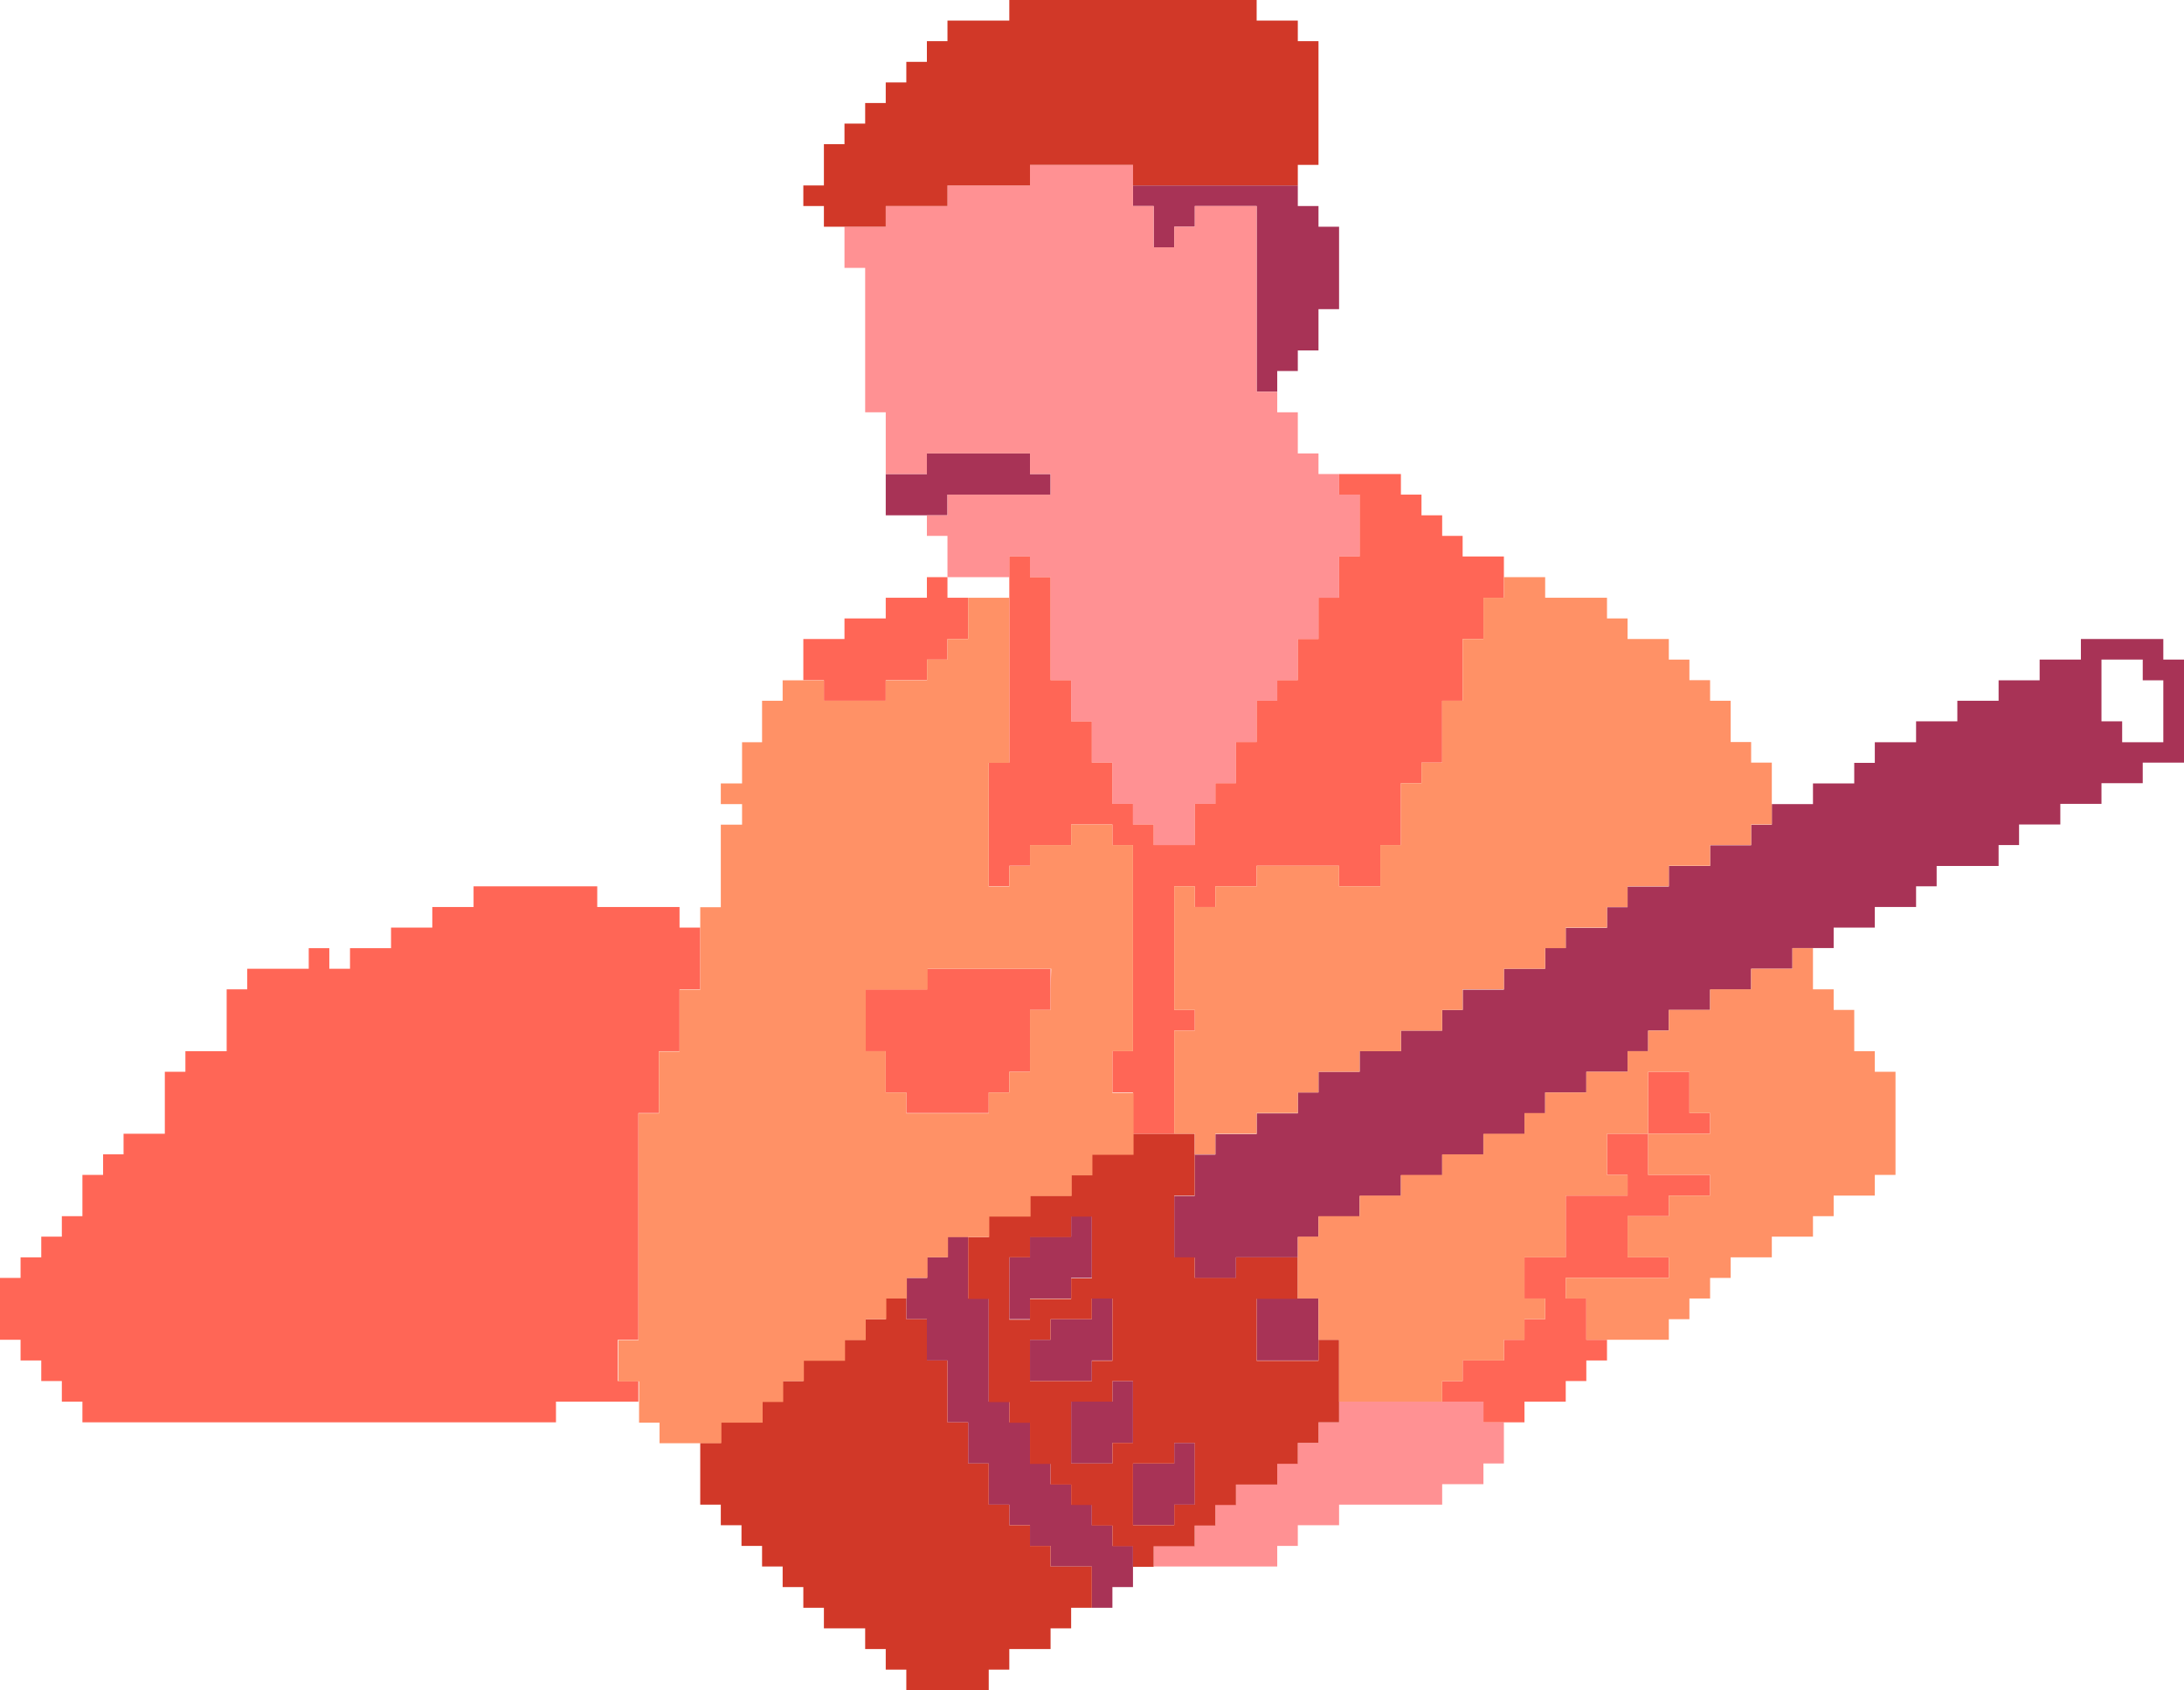 <svg xmlns="http://www.w3.org/2000/svg" viewBox="0 0 194.25 150.29"><defs><style>.cls-1{fill:none;}.cls-2{fill:#a83356;}.cls-3{fill:#ff9193;}.cls-4{fill:#d13828;}.cls-5{fill:#ff6656;}.cls-6{fill:#ff9166;}</style></defs><g id="Capa_2" data-name="Capa 2"><g id="Layer_1" data-name="Layer 1"><polygon class="cls-1" points="86.11 53.15 87.94 53.15 89.77 53.15 89.77 51.32 87.94 51.32 86.11 51.32 84.27 51.32 84.27 53.15 86.11 53.15"/><polygon class="cls-1" points="190.58 58.65 188.75 58.65 186.91 58.65 186.91 60.48 186.91 62.31 186.91 64.14 188.75 64.14 188.75 65.98 190.58 65.98 192.41 65.98 192.41 64.14 192.41 62.31 192.41 60.48 190.58 60.48 190.58 58.65"/><path class="cls-2" d="M192.41,58.65V56.82h-7.33v1.83h-3.67v1.84h-3.65v1.82h-3.67v1.83h-3.67V66h-3.67v1.83h-1.83v1.83h-3.67v1.84h-3.66v1.83h-1.84v1.83H152.1V77h-3.67v1.83h-3.67v1.84h-1.83v1.83h-3.67V84.3h-1.83v1.84h-3.67V88H130.1V89.8h-1.83v1.84H124.6v1.83h-3.67V95.3h-3.66v1.84h-1.84V99h-3.66v1.84H108.1v1.83h-1.84v3.67h-1.82v5.49h1.82v1.83h3.67V111.8h5.5V110h1.84v-1.82h3.66v-1.83h3.67v-1.84h3.67v-1.83h3.66v-1.83h3.66V99h1.84V97.14h3.66V95.3h3.67V93.47h1.83V91.64h1.84V89.8h3.67V88h3.65V86.14h3.67V84.3h3.67V82.48h3.66V80.65h3.67V78.81h1.83V77h5.51V75.14h1.82V73.31h3.67V71.48h3.66V69.64h3.67V67.81h3.67V58.65Zm0,3.66V66h-3.66V64.14h-1.84V58.65h3.67v1.84h1.83Z"/><polygon class="cls-2" points="113.6 115.46 111.77 115.46 111.77 117.3 111.77 119.13 111.77 120.97 113.6 120.97 115.43 120.97 117.27 120.97 117.27 119.13 117.27 117.3 117.27 115.46 115.43 115.46 113.6 115.46"/><polygon class="cls-2" points="104.44 130.13 102.61 130.13 100.77 130.13 100.77 131.97 100.77 133.79 100.77 135.62 102.61 135.62 104.44 135.62 104.44 133.79 106.27 133.79 106.27 131.97 106.27 130.13 106.27 128.3 104.44 128.3 104.44 130.13"/><polygon class="cls-2" points="102.61 20.16 102.61 21.99 104.44 21.99 104.44 20.16 106.27 20.16 106.27 18.32 108.1 18.32 109.93 18.32 111.77 18.32 111.77 20.16 111.77 21.99 111.77 23.82 111.77 25.66 111.77 27.49 111.77 29.32 111.77 31.16 111.77 32.99 111.77 34.83 113.6 34.83 113.6 32.99 115.43 32.99 115.43 31.16 117.27 31.16 117.27 29.32 117.27 27.49 119.1 27.49 119.1 25.66 119.1 23.82 119.1 21.99 119.1 20.16 117.27 20.16 117.27 18.32 115.43 18.32 115.43 16.49 113.6 16.49 111.77 16.49 109.93 16.49 108.1 16.49 106.27 16.49 104.44 16.49 102.61 16.49 100.77 16.49 100.77 18.32 102.61 18.32 102.61 20.16"/><polygon class="cls-2" points="98.94 124.63 97.11 124.63 95.27 124.63 95.27 126.47 95.27 128.3 95.27 130.13 97.11 130.13 98.94 130.13 98.94 128.3 100.77 128.3 100.77 126.47 100.77 124.63 100.77 122.8 98.94 122.8 98.94 124.63"/><polygon class="cls-2" points="98.94 135.62 97.11 135.62 97.11 133.79 95.27 133.79 95.27 131.97 93.44 131.97 93.44 130.13 91.61 130.13 91.61 128.3 91.61 126.47 89.77 126.47 89.77 124.63 87.94 124.63 87.94 122.8 87.94 120.97 87.94 119.13 87.94 117.3 87.94 115.46 86.11 115.46 86.11 113.63 86.11 111.8 86.11 109.96 84.27 109.96 84.27 111.8 82.44 111.8 82.44 113.63 80.61 113.63 80.61 115.46 80.61 117.3 82.44 117.3 82.44 119.13 82.44 120.97 84.27 120.97 84.27 122.8 84.27 124.63 84.27 126.47 86.11 126.47 86.11 128.3 86.11 130.13 87.94 130.13 87.94 131.97 87.94 133.79 89.77 133.79 89.77 135.62 91.61 135.62 91.61 137.46 93.44 137.46 93.44 139.29 95.27 139.29 97.11 139.29 97.11 141.12 97.11 142.96 98.94 142.96 98.94 141.12 100.77 141.12 100.77 139.29 100.77 137.46 98.94 137.46 98.94 135.62"/><polygon class="cls-2" points="97.11 117.3 95.27 117.3 93.44 117.3 93.44 119.13 91.61 119.13 91.61 120.97 91.61 122.8 93.44 122.8 95.27 122.8 97.11 122.8 97.11 120.97 98.94 120.97 98.94 119.13 98.94 117.3 98.94 115.46 97.11 115.46 97.11 117.3"/><polygon class="cls-2" points="91.61 109.96 91.61 111.8 89.77 111.8 89.77 113.63 89.77 115.46 89.77 117.3 91.61 117.3 91.61 115.46 93.44 115.46 95.27 115.46 95.27 113.63 97.11 113.63 97.11 111.8 97.11 109.96 97.11 108.14 95.27 108.14 95.27 109.96 93.44 109.96 91.61 109.96"/><polygon class="cls-2" points="82.44 45.82 84.27 45.82 84.27 43.98 86.11 43.98 87.94 43.98 89.77 43.98 91.61 43.98 93.44 43.98 93.44 42.15 91.61 42.15 91.61 40.32 89.77 40.32 87.94 40.32 86.11 40.32 84.27 40.32 82.44 40.32 82.44 42.15 80.61 42.15 78.78 42.15 78.78 43.98 78.78 45.82 80.61 45.82 82.44 45.82"/><polygon class="cls-3" points="131.94 126.47 131.94 124.63 130.09 124.63 128.27 124.63 126.43 124.63 124.6 124.63 122.77 124.63 120.93 124.63 119.1 124.63 119.1 126.47 117.27 126.47 117.27 128.3 115.43 128.3 115.43 130.13 113.6 130.13 113.6 131.97 111.77 131.97 109.93 131.97 109.93 133.79 108.1 133.79 108.1 135.62 106.27 135.62 106.27 137.46 104.44 137.46 102.61 137.46 102.61 139.29 104.44 139.29 106.27 139.29 108.1 139.29 109.93 139.29 111.77 139.29 113.6 139.29 113.6 137.46 115.43 137.46 115.43 135.62 117.27 135.62 119.1 135.62 119.1 133.79 120.93 133.79 122.77 133.79 124.6 133.79 126.43 133.79 128.27 133.79 128.27 131.97 130.09 131.97 131.94 131.97 131.94 130.13 133.76 130.13 133.76 128.3 133.76 126.47 131.94 126.47"/><polygon class="cls-3" points="102.61 73.31 102.61 75.14 104.44 75.14 106.27 75.14 106.27 73.31 106.27 71.48 108.1 71.48 108.1 69.64 109.93 69.64 109.93 67.81 109.93 65.98 111.77 65.98 111.77 64.14 111.77 62.31 113.6 62.31 113.6 60.48 115.43 60.48 115.43 58.65 115.43 56.82 117.27 56.82 117.27 54.99 117.27 53.15 119.1 53.15 119.1 51.32 119.1 49.48 120.93 49.48 120.93 47.65 120.93 45.82 120.93 43.98 119.1 43.98 119.1 42.15 117.27 42.15 117.27 40.32 115.43 40.32 115.43 38.48 115.43 36.66 113.6 36.66 113.6 34.83 111.77 34.83 111.77 32.99 111.77 31.16 111.77 29.32 111.77 27.49 111.77 25.66 111.77 23.82 111.77 21.99 111.77 20.16 111.77 18.32 109.93 18.32 108.1 18.32 106.27 18.32 106.27 20.16 104.44 20.16 104.44 21.99 102.61 21.99 102.61 20.16 102.61 18.32 100.77 18.32 100.77 16.49 100.77 14.66 98.94 14.66 97.11 14.66 95.27 14.66 93.44 14.66 91.61 14.66 91.61 16.49 89.77 16.49 87.94 16.49 86.11 16.49 84.27 16.49 84.27 18.32 82.44 18.32 80.61 18.32 78.78 18.32 78.78 20.16 76.95 20.16 75.11 20.16 75.11 21.99 75.11 23.82 76.95 23.82 76.95 25.66 76.95 27.49 76.95 29.32 76.95 31.16 76.95 32.99 76.95 34.83 76.95 36.66 78.78 36.66 78.78 38.48 78.78 40.32 78.78 42.15 80.61 42.15 82.44 42.15 82.44 40.32 84.27 40.32 86.11 40.32 87.94 40.32 89.77 40.32 91.61 40.32 91.61 42.15 93.44 42.15 93.44 43.98 91.61 43.98 89.77 43.98 87.94 43.98 86.11 43.98 84.27 43.98 84.27 45.82 82.44 45.82 82.44 47.65 84.27 47.65 84.27 49.48 84.27 51.32 86.11 51.32 87.94 51.32 89.77 51.32 89.77 49.48 91.61 49.48 91.61 51.32 93.44 51.32 93.44 53.15 93.44 54.99 93.44 56.82 93.44 58.65 93.44 60.48 95.27 60.48 95.27 62.31 95.27 64.14 97.11 64.14 97.11 65.98 97.11 67.81 98.94 67.81 98.94 69.64 98.94 71.48 100.77 71.48 100.77 73.31 102.61 73.31"/><path class="cls-4" d="M117.27,119.13V121h-5.5v-5.51h3.66V111.8h-5.5v1.83h-3.67V111.8h-1.82v-5.49h1.82v-5.5h-5.49v1.83H97.11v1.83H95.27v1.84H91.61v1.83H87.94V110H86.11v5.5h1.83v9.17h1.83v1.84h1.84v3.66h1.83V132h1.83v1.82h1.84v1.83h1.83v1.84h1.83v1.83h1.84v-1.83h3.65v-1.84h1.84v-1.83h1.83V132h3.67v-1.84h1.83V128.3h1.84v-1.83h1.83v-7.34ZM97.11,122.8h-5.5v-3.67h1.83V117.3h3.67v-1.84h1.83V121H97.11Zm-7.34-7.34V111.8h1.84V110h3.66v-1.82h1.84v5.49H95.27v1.83H91.61v1.84H89.77Zm5.5,12.84v-3.67h3.67V122.8h1.83v5.5H98.94v1.83H95.27Zm9.17,5.49v1.83h-3.67v-5.49h3.67V128.3h1.82v5.49Z"/><polygon class="cls-4" points="93.44 139.29 93.44 137.46 91.61 137.46 91.61 135.62 89.77 135.62 89.77 133.79 87.94 133.79 87.94 131.97 87.94 130.13 86.11 130.13 86.11 128.3 86.11 126.47 84.27 126.47 84.27 124.63 84.27 122.8 84.27 120.97 82.44 120.97 82.44 119.13 82.44 117.3 80.61 117.3 80.61 115.46 78.78 115.46 78.78 117.3 76.95 117.3 76.95 119.13 75.11 119.13 75.11 120.97 73.28 120.97 71.45 120.97 71.45 122.8 69.61 122.8 69.61 124.63 67.78 124.63 67.78 126.47 65.95 126.47 64.11 126.47 64.11 128.3 62.28 128.3 62.28 130.13 62.28 131.97 62.28 133.79 64.11 133.79 64.11 135.62 65.95 135.62 65.95 137.46 67.78 137.46 67.78 139.29 69.61 139.29 69.61 141.12 71.45 141.12 71.45 142.96 73.28 142.96 73.28 144.79 75.11 144.79 76.95 144.79 76.95 146.63 78.78 146.63 78.78 148.46 80.61 148.46 80.61 150.29 82.44 150.29 84.27 150.29 86.11 150.29 87.94 150.29 87.94 148.46 89.77 148.46 89.77 146.63 91.61 146.63 93.44 146.63 93.44 144.79 95.27 144.79 95.27 142.96 97.11 142.96 97.11 141.12 97.11 139.29 95.27 139.29 93.44 139.29"/><polygon class="cls-4" points="73.28 20.16 75.11 20.16 76.95 20.16 78.78 20.16 78.78 18.32 80.61 18.32 82.44 18.32 84.27 18.32 84.27 16.49 86.11 16.49 87.94 16.49 89.77 16.49 91.61 16.49 91.61 14.66 93.44 14.66 95.27 14.66 97.11 14.66 98.94 14.66 100.77 14.66 100.77 16.49 102.61 16.49 104.44 16.49 106.27 16.49 108.1 16.49 109.93 16.49 111.77 16.49 113.6 16.49 115.43 16.49 115.43 14.66 117.27 14.66 117.27 12.82 117.27 10.99 117.27 9.16 117.27 7.33 117.27 5.5 117.27 3.66 115.43 3.66 115.43 1.83 113.6 1.83 111.77 1.83 111.77 0 109.93 0 108.1 0 106.27 0 104.44 0 102.61 0 100.77 0 98.94 0 97.11 0 95.27 0 93.44 0 91.61 0 89.77 0 89.77 1.83 87.94 1.83 86.11 1.83 84.27 1.83 84.27 3.66 82.44 3.66 82.44 5.5 80.61 5.5 80.61 7.33 78.78 7.33 78.78 9.16 76.95 9.16 76.95 10.99 75.11 10.99 75.11 12.82 73.28 12.82 73.28 14.66 73.28 16.49 71.45 16.49 71.45 18.32 73.28 18.32 73.28 20.16"/><polygon class="cls-5" points="150.26 100.81 152.1 100.81 152.1 98.97 150.26 98.97 150.26 97.14 150.26 95.3 148.43 95.3 146.59 95.3 146.59 97.14 146.59 98.97 146.59 100.81 148.43 100.81 150.26 100.81"/><polygon class="cls-5" points="146.59 100.81 144.76 100.81 142.93 100.81 142.93 102.64 142.93 104.47 144.76 104.47 144.76 106.31 142.93 106.31 141.09 106.31 139.26 106.31 139.26 108.14 139.26 109.96 139.26 111.8 137.43 111.8 135.59 111.8 135.59 113.63 135.59 115.46 137.43 115.46 137.43 117.3 135.59 117.3 135.59 119.13 133.76 119.13 133.76 120.97 131.94 120.97 130.09 120.97 130.09 122.8 128.27 122.8 128.27 124.63 130.09 124.63 131.94 124.63 131.94 126.47 133.76 126.47 135.59 126.47 135.59 124.63 137.43 124.63 139.26 124.63 139.26 122.8 141.09 122.8 141.09 120.97 142.93 120.97 142.93 119.13 141.09 119.13 141.09 117.3 141.09 115.46 139.26 115.46 139.26 113.63 141.09 113.63 142.93 113.63 144.76 113.63 146.59 113.63 148.43 113.63 148.43 111.8 146.59 111.8 144.76 111.8 144.76 109.96 144.76 108.14 146.59 108.14 148.43 108.14 148.43 106.31 150.26 106.31 152.1 106.31 152.1 104.47 150.26 104.47 148.43 104.47 146.59 104.47 146.59 102.64 146.59 100.81"/><polygon class="cls-5" points="128.27 65.98 128.27 64.14 128.27 62.31 130.09 62.31 130.09 60.48 130.09 58.65 130.09 56.82 131.94 56.82 131.94 54.99 131.94 53.15 133.76 53.15 133.76 51.32 133.76 49.48 131.94 49.48 130.09 49.48 130.09 47.65 128.27 47.65 128.27 45.82 126.43 45.82 126.43 43.98 124.6 43.98 124.6 42.15 122.77 42.15 120.93 42.15 119.1 42.15 119.1 43.98 120.93 43.98 120.93 45.82 120.93 47.65 120.93 49.48 119.1 49.48 119.1 51.32 119.1 53.15 117.27 53.15 117.27 54.99 117.27 56.82 115.43 56.82 115.43 58.65 115.43 60.48 113.6 60.48 113.6 62.31 111.77 62.31 111.77 64.14 111.77 65.98 109.93 65.98 109.93 67.81 109.93 69.64 108.1 69.64 108.1 71.48 106.27 71.48 106.27 73.31 106.27 75.14 104.44 75.14 102.61 75.14 102.61 73.31 100.77 73.31 100.77 71.48 98.94 71.48 98.94 69.64 98.94 67.81 97.11 67.81 97.11 65.98 97.11 64.14 95.27 64.14 95.27 62.31 95.27 60.48 93.44 60.48 93.44 58.65 93.44 56.82 93.44 54.99 93.44 53.15 93.44 51.32 91.61 51.32 91.61 49.48 89.77 49.48 89.77 51.32 89.77 53.15 89.77 54.99 89.77 56.82 89.77 58.65 89.77 60.48 89.77 62.31 89.77 64.14 89.77 65.98 89.77 67.81 87.94 67.81 87.94 69.64 87.94 71.48 87.94 73.31 87.94 75.14 87.94 76.98 87.94 78.81 89.77 78.81 89.77 76.98 91.61 76.98 91.61 75.14 93.44 75.14 95.27 75.14 95.27 73.31 97.11 73.31 98.94 73.31 98.94 75.14 100.77 75.14 100.77 76.98 100.77 78.81 100.77 80.65 100.77 82.48 100.77 84.31 100.77 86.14 100.77 87.97 100.77 89.8 100.77 91.64 100.77 93.47 98.94 93.47 98.94 95.3 98.94 97.14 100.77 97.14 100.77 98.97 100.77 100.81 102.61 100.81 104.44 100.81 104.44 98.97 104.44 97.14 104.44 95.3 104.44 93.47 104.44 91.64 106.27 91.64 106.27 89.8 104.44 89.8 104.44 87.97 104.44 86.14 104.44 84.31 104.44 82.48 104.44 80.65 104.44 78.81 106.27 78.81 106.27 80.65 108.1 80.65 108.1 78.81 109.93 78.81 111.77 78.81 111.77 76.98 113.6 76.98 115.43 76.98 117.27 76.98 119.1 76.98 119.1 78.81 120.93 78.81 122.77 78.81 122.77 76.98 122.77 75.14 124.6 75.14 124.6 73.31 124.6 71.48 124.6 69.64 126.43 69.64 126.43 67.81 128.27 67.81 128.27 65.98"/><polygon class="cls-5" points="89.77 86.14 87.94 86.14 86.11 86.14 84.27 86.14 82.44 86.14 82.44 87.97 80.61 87.97 78.78 87.97 76.95 87.97 76.95 89.8 76.95 91.64 76.95 93.47 78.78 93.47 78.78 95.3 78.78 97.14 80.61 97.14 80.61 98.97 82.44 98.97 84.27 98.97 86.11 98.97 87.94 98.97 87.94 97.14 89.77 97.14 89.77 95.3 91.61 95.3 91.61 93.47 91.61 91.64 91.61 89.8 93.44 89.8 93.44 87.97 93.44 86.14 91.61 86.14 89.77 86.14"/><polygon class="cls-5" points="78.78 62.31 78.78 60.48 80.61 60.48 82.44 60.48 82.44 58.65 84.27 58.65 84.27 56.82 86.11 56.82 86.11 54.99 86.11 53.15 84.27 53.15 84.27 51.32 82.44 51.32 82.44 53.15 80.61 53.15 78.78 53.15 78.78 54.99 76.95 54.99 75.11 54.99 75.11 56.82 73.28 56.82 71.45 56.82 71.45 58.65 71.45 60.48 73.28 60.48 73.28 62.31 75.11 62.31 76.95 62.31 78.78 62.31"/><polygon class="cls-5" points="60.44 80.65 58.61 80.65 56.78 80.65 54.95 80.65 53.12 80.65 53.12 78.81 51.29 78.81 49.45 78.81 47.62 78.81 45.79 78.81 43.95 78.81 42.12 78.81 42.12 80.65 40.28 80.65 38.45 80.65 38.45 82.48 36.62 82.48 34.78 82.48 34.78 84.31 32.95 84.31 31.13 84.31 31.13 86.14 29.29 86.14 29.29 84.31 27.46 84.31 27.46 86.14 25.66 86.14 23.83 86.14 21.99 86.14 21.99 87.97 20.16 87.97 20.16 89.8 20.16 91.64 20.16 93.47 18.33 93.47 16.49 93.47 16.49 95.3 14.66 95.3 14.66 97.14 14.66 98.97 14.66 100.81 12.84 100.81 10.99 100.81 10.99 102.64 9.17 102.64 9.17 104.47 7.33 104.47 7.33 106.31 7.33 108.14 5.5 108.14 5.5 109.96 3.67 109.96 3.67 111.8 1.83 111.8 1.83 113.63 0 113.63 0 115.46 0 117.3 0 119.13 1.83 119.13 1.83 120.97 3.67 120.97 3.67 122.8 5.5 122.8 5.5 124.63 7.33 124.63 7.33 126.47 9.17 126.47 10.99 126.47 12.84 126.47 14.66 126.47 16.49 126.47 18.33 126.47 20.16 126.47 21.99 126.47 23.83 126.47 25.66 126.47 27.46 126.47 27.49 126.47 29.29 126.47 31.13 126.47 32.95 126.47 34.78 126.47 36.62 126.47 38.45 126.47 40.28 126.47 42.12 126.47 43.95 126.47 45.79 126.47 47.62 126.47 49.45 126.47 49.45 124.63 51.29 124.63 53.12 124.63 54.95 124.63 56.78 124.63 56.78 122.8 54.95 122.8 54.95 120.97 54.95 119.13 56.78 119.13 56.78 117.3 56.78 115.46 56.78 113.63 56.78 111.8 56.78 109.96 56.78 108.14 56.78 106.31 56.78 104.47 56.78 102.64 56.78 100.81 56.78 98.97 58.61 98.97 58.61 97.14 58.61 95.3 58.61 93.47 60.44 93.47 60.44 91.64 60.44 89.8 60.44 87.97 62.28 87.97 62.28 86.14 62.28 84.31 62.28 82.48 60.44 82.48 60.44 80.65"/><polygon class="cls-6" points="166.75 93.47 164.92 93.47 164.92 91.64 164.92 89.8 163.09 89.8 163.09 87.97 161.25 87.97 161.25 86.14 161.25 84.31 159.42 84.31 159.42 86.14 157.59 86.14 155.75 86.14 155.75 87.97 153.93 87.97 152.1 87.97 152.1 89.8 150.26 89.8 148.43 89.8 148.43 91.64 146.59 91.64 146.59 93.47 144.76 93.47 144.76 95.3 142.93 95.3 141.09 95.3 141.09 97.14 139.26 97.14 137.43 97.14 137.43 98.97 135.59 98.97 135.59 100.81 133.76 100.81 131.94 100.81 131.94 102.64 130.09 102.64 128.27 102.64 128.27 104.47 126.43 104.47 124.6 104.47 124.6 106.31 122.77 106.31 120.93 106.31 120.93 108.14 119.1 108.14 117.27 108.14 117.27 109.96 115.43 109.96 115.43 111.8 115.43 113.63 115.43 115.46 117.27 115.46 117.27 117.3 117.27 119.13 119.1 119.13 119.1 120.97 119.1 122.8 119.1 124.63 120.93 124.63 122.77 124.63 124.6 124.63 126.43 124.63 128.27 124.63 128.27 122.8 130.09 122.8 130.09 120.97 131.94 120.97 133.76 120.97 133.76 119.13 135.59 119.13 135.59 117.3 137.43 117.3 137.43 115.46 135.59 115.46 135.59 113.63 135.59 111.8 137.43 111.8 139.26 111.8 139.26 109.96 139.26 108.14 139.26 106.31 141.09 106.31 142.93 106.31 144.76 106.31 144.76 104.47 142.93 104.47 142.93 102.64 142.93 100.81 144.76 100.81 146.59 100.81 146.59 98.97 146.59 97.14 146.59 95.3 148.43 95.3 150.26 95.3 150.26 97.14 150.26 98.97 152.1 98.97 152.1 100.81 150.26 100.81 148.43 100.81 146.59 100.81 146.59 102.64 146.59 104.47 148.43 104.47 150.26 104.47 152.1 104.47 152.1 106.31 150.26 106.31 148.43 106.31 148.43 108.14 146.59 108.14 144.76 108.14 144.76 109.96 144.76 111.8 146.59 111.8 148.43 111.8 148.43 113.63 146.59 113.63 144.76 113.63 142.93 113.63 141.09 113.63 139.26 113.63 139.26 115.46 141.09 115.46 141.09 117.3 141.09 119.13 142.93 119.13 144.76 119.13 146.59 119.13 148.43 119.13 148.43 117.3 150.26 117.3 150.26 115.46 152.1 115.46 152.1 113.63 153.93 113.63 153.93 111.8 155.75 111.8 157.59 111.8 157.59 109.96 159.42 109.96 161.25 109.96 161.25 108.14 163.09 108.14 163.09 106.31 164.92 106.31 166.75 106.31 166.75 104.47 168.59 104.47 168.59 102.64 168.59 100.81 168.59 98.97 168.59 97.14 168.59 95.3 166.75 95.3 166.75 93.47"/><polygon class="cls-6" points="115.43 97.14 117.27 97.14 117.27 95.3 119.1 95.3 120.93 95.3 120.93 93.47 122.77 93.47 124.6 93.47 124.6 91.64 126.43 91.64 128.27 91.64 128.27 89.8 130.09 89.8 130.09 87.97 131.94 87.97 133.76 87.97 133.76 86.14 135.59 86.14 137.43 86.14 137.43 84.31 139.26 84.31 139.26 82.48 141.09 82.48 142.93 82.48 142.93 80.65 144.76 80.65 144.76 78.81 146.59 78.81 148.43 78.81 148.43 76.98 150.26 76.98 152.1 76.98 152.1 75.14 153.93 75.14 155.75 75.14 155.75 73.31 157.59 73.31 157.59 71.48 157.59 69.64 157.59 67.81 155.75 67.81 155.75 65.98 153.93 65.98 153.93 64.14 153.93 62.31 152.1 62.31 152.1 60.48 150.26 60.48 150.26 58.65 148.43 58.65 148.43 56.82 146.59 56.82 144.76 56.82 144.76 54.99 142.93 54.99 142.93 53.15 141.09 53.15 139.26 53.15 137.43 53.15 137.43 51.32 135.59 51.32 133.76 51.32 133.76 53.15 131.94 53.15 131.94 54.99 131.94 56.82 130.09 56.82 130.09 58.65 130.09 60.48 130.09 62.31 128.27 62.31 128.27 64.14 128.27 65.98 128.27 67.81 126.43 67.81 126.43 69.64 124.6 69.64 124.6 71.48 124.6 73.31 124.6 75.14 122.77 75.14 122.77 76.98 122.77 78.81 120.93 78.81 119.1 78.81 119.1 76.98 117.27 76.98 115.43 76.98 113.6 76.98 111.77 76.98 111.77 78.81 109.93 78.81 108.1 78.81 108.1 80.65 106.27 80.65 106.27 78.81 104.44 78.81 104.44 80.65 104.44 82.48 104.44 84.31 104.44 86.14 104.44 87.97 104.44 89.8 106.27 89.8 106.27 91.64 104.44 91.64 104.44 93.47 104.44 95.3 104.44 97.14 104.44 98.97 104.44 100.81 106.27 100.81 106.27 102.64 108.1 102.64 108.1 100.81 109.93 100.81 111.77 100.81 111.77 98.97 113.6 98.97 115.43 98.97 115.43 97.14"/><path class="cls-6" d="M98.94,73.31H95.27v1.83H91.61V77H89.77v1.83H87.94v-11h1.83V53.15H86.11v3.67H84.27v1.83H82.45v1.84H78.78v1.82h-5.5V60.49H69.61v1.82H67.78V66H66v3.66H64.11v1.84H66v1.83H64.11v7.34H62.28V88H60.44v5.5H58.61V99H56.79v20.16H55v3.67h1.84v3.67h1.82v1.83h5.5v-1.83h3.67v-1.84h1.83V122.8h1.84V121h3.66v-1.84H77V117.3h1.83v-1.84h1.83v-1.83h1.84V111.8h1.82V110h3.67v-1.82h3.67v-1.83h3.66v-1.84h1.84v-1.83h3.66v-5.5H98.94V93.47h1.83V75.14H98.94ZM93.44,88V89.8H91.61v5.5H89.77v1.84H87.94V99H80.61V97.14H78.78V93.47H77V88h5.5V86.14h11Z"/></g></g></svg>